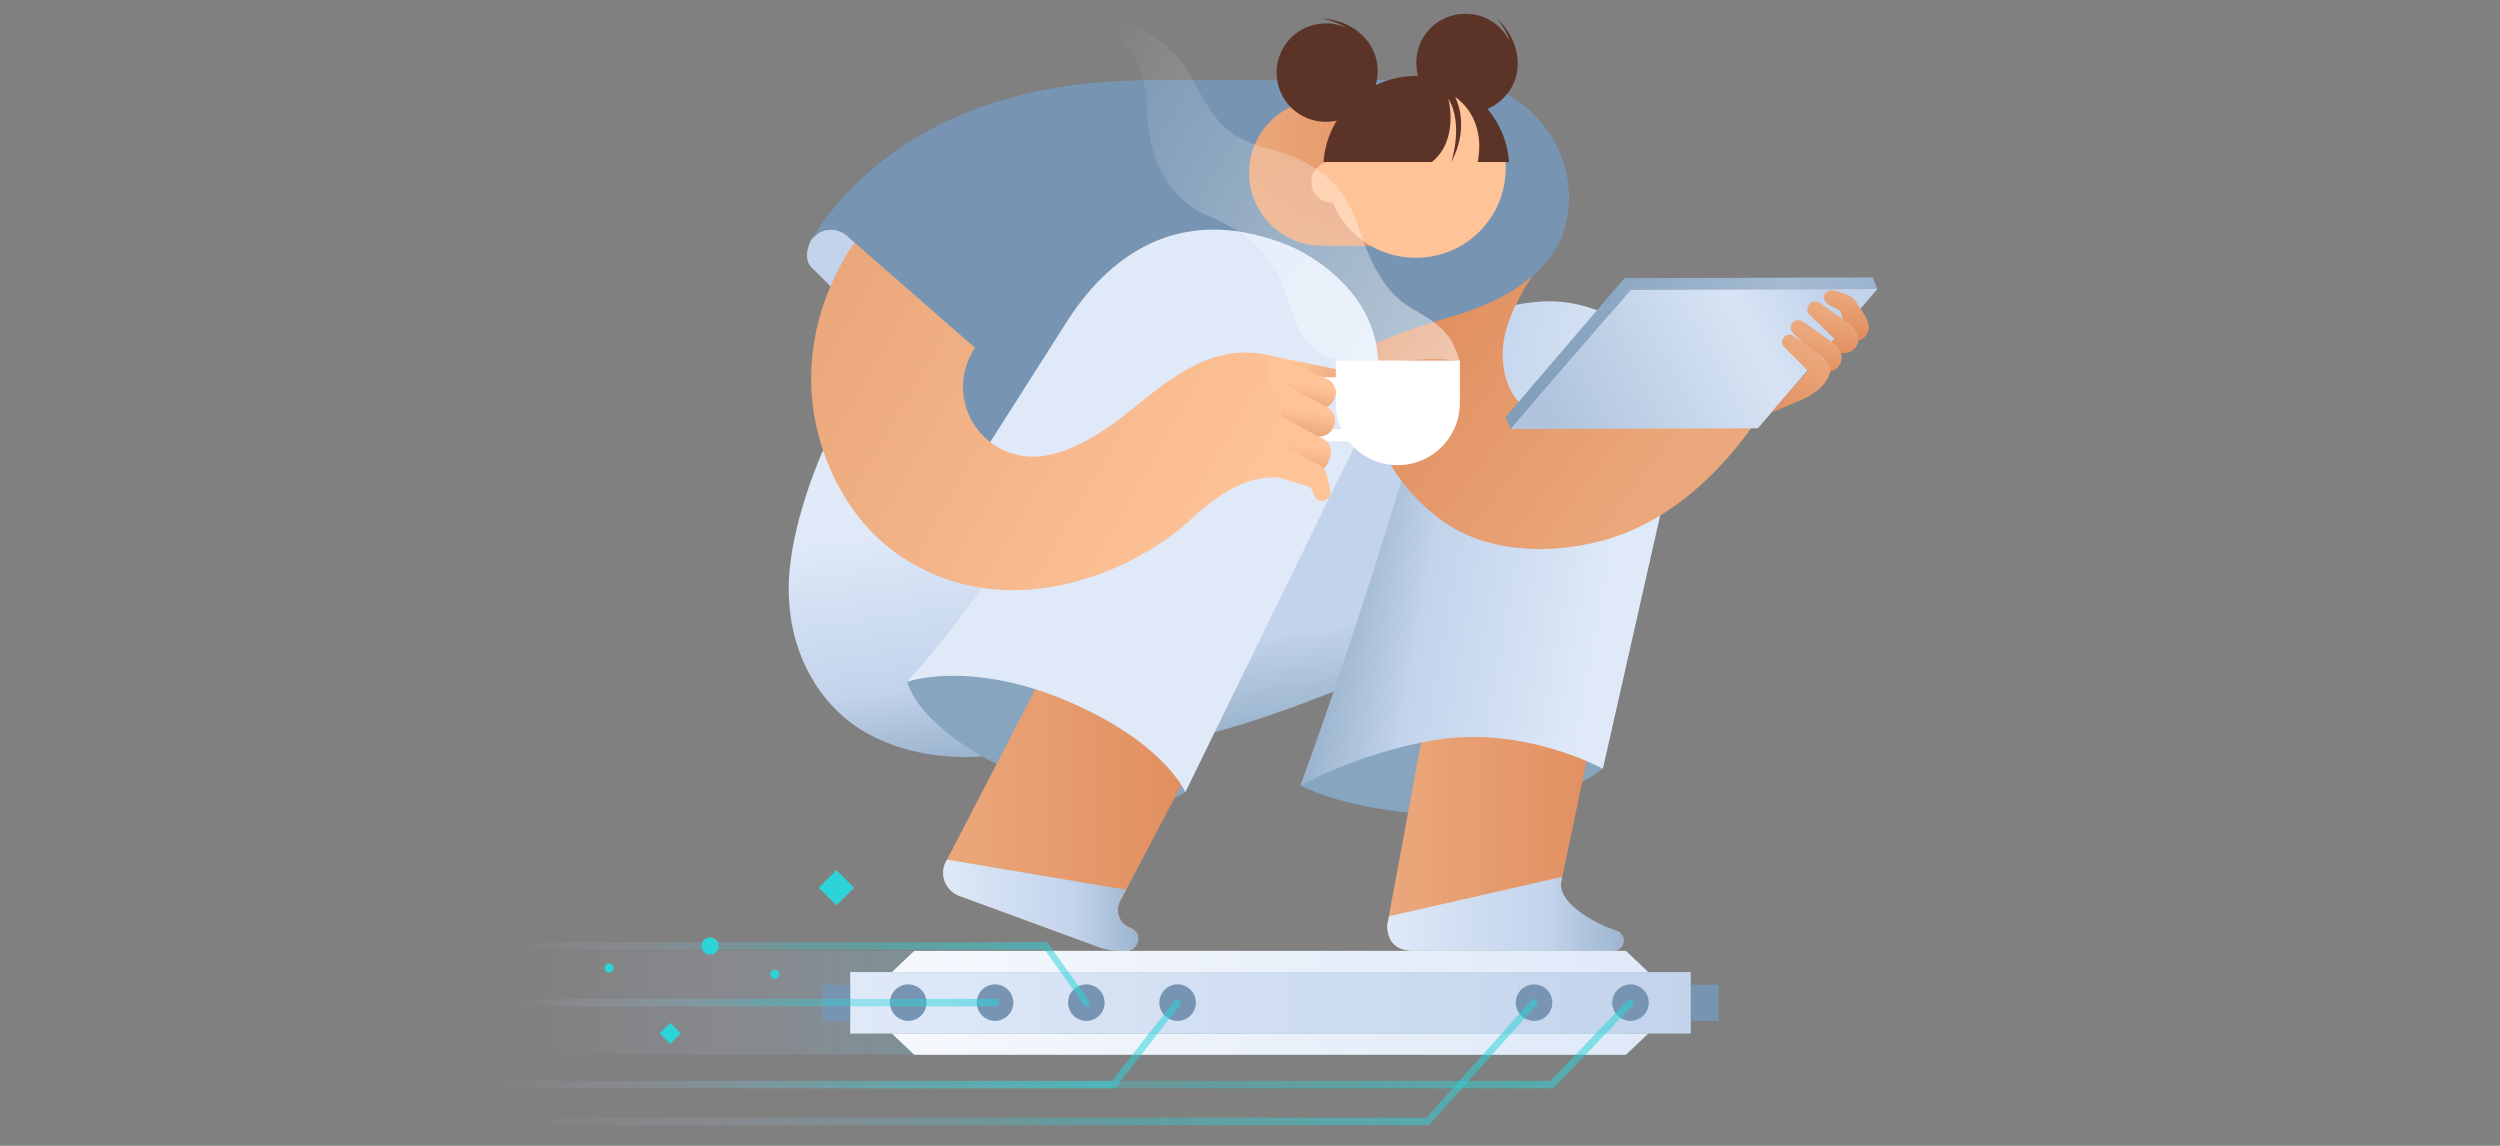 <svg width="240" height="110" fill="none" xmlns="http://www.w3.org/2000/svg"><rect width="100%" height="100%" fill="#808080" stroke="none"/><g clip-path="url(#a)"><path d="M153.878 73.798s-5.471 4.363-14.732 4.363-14.302-2.754-14.302-2.754l4.255-8.224 22.24-2.324 2.539 8.94Z" fill="#88A5BF"/><path d="m133.175 88.78 3.432-18.45c2.003-.894 14.267-3.218 16.913-2.968l-3.719 17.664c.108 3.397 4.363 3.969 4.363 3.969l.965.357c.286.072.536.286.679.572.286.68-.25 1.43-1.001 1.395h-19.272c-.93-.107-2.36-.393-2.36-2.539Z" fill="url(#b)"/><path d="m155.129 89.317-.965-.358s-4.649-1.895-4.291-4.326l.107-.465-16.626 3.79-.179.822c0 2.146 1.43 2.432 2.36 2.503h19.272c.751.036 1.287-.715 1.001-1.394-.143-.286-.357-.5-.679-.572Z" fill="url(#c)"/><path d="M96.99 43.084s-3.361 7.33-3.361 13.408c0 6.33 3.003 11.013 6.757 13.445 8.01 5.149 24.887-2.575 31.466-5.042 8.331-3.146 25.494-10.905 27.175-15.16 5.578-14.16-4.291-19.416-4.291-19.416-10.048-4.148-16.448 2.467-24.708 5.328l-17.484 7.473H96.99v-.036Z" fill="url(#d)"/><path d="M124.844 75.408s5.721-3.183 12.908-4.363c8.51-1.43 16.126 2.754 16.126 2.754l6.793-30.036c1.681-7.616-4.112-14.838-11.942-14.838-5.578 0-10.441 3.79-11.836 9.189.036.036-5.47 19.273-12.049 37.294Z" fill="url(#e)"/><path d="M171.684 35.074s-5.899 13.552-17.77 16.806c-4.971 1.358-11.442 1.358-16.055-2.325-14.374-11.513-1.824-32.395-1.824-32.395l13.731 5.936s-5.721 6.078-5.507 11.156c.072 2.002.68 3.826 2.575 5.363C153.592 45.086 166.5 32 166.5 32l5.184 3.075Z" fill="url(#f)"/><path d="M116.477 43.12c3.003-1.43 6.758-8.046 22.776-12.694 6.043-1.752 11.371-5.113 11.371-11.37 0-6.294-5.113-11.37-11.371-11.37h-28.926c-3.254 0-8.296 1.322-13.051 6.757-2.253 2.574-10.87 13.194-18.236 28.676h37.437Z" fill="#7795B2"/><path d="M126.918 9.58c-3.862 0-7.009 3.147-7.009 7.008 0 3.862 3.147 7.009 7.009 7.009h11.37V9.58h-11.37Z" fill="url(#g)"/><path d="M145.654 6.755c.393-3.075-2.003-5.006-2.003-5.006s.859.859 1.288 2.217a5.166 5.166 0 0 0-1.252-1.573c-2.002-1.645-5.006-1.359-6.65.644-1.645 2.002-1.359 5.005.643 6.65 2.003 1.645 5.078 1.502 6.794-.429a4.494 4.494 0 0 0 1.18-2.503Z" fill="#5B3427"/><path d="M127.847 19.449a1.967 1.967 0 1 0 0-3.934 1.967 1.967 0 0 0 0 3.934Z" fill="#FFC398"/><path d="M135.964 24.74a8.581 8.581 0 0 0 0-17.162 8.582 8.582 0 1 0 0 17.163Z" fill="#FFC398"/><path d="M137.466 15.551h-10.405c.321-4.612 4.183-8.26 8.903-8.26 4.72 0 8.581 3.648 8.903 8.26h-3.003c.5-2.61-.286-4.898-2.181-6.257 0 0 1.537 2.717-.358 6.257 0 0 1.216-3.647-.286-6.078 0 0 1.073 3.933-1.573 6.078Z" fill="#5B3427"/><path d="m155.952 26.707 23.813-.071.465 1.108-23.671.072-11.549 13.372-.465-1.144 11.407-13.337Z" fill="#7795B2"/><path opacity=".5" d="m155.952 26.707 23.813-.071.465 1.108-23.671.072-11.549 13.372-.465-1.144 11.407-13.337Z" fill="url(#h)"/><path d="m156.56 27.816 23.67-.072-11.478 13.373-23.742.072 11.55-13.373Z" fill="url(#i)"/><path d="m175.582 29.282 1.072.536.537 1.61-.751.857.751.322c1.144.465 2.181-.143 2.217-1.18 0 0-.036-.644-.43-1.216l-.786-1.215c-.179-.322-.501-.537-.823-.68l-.929-.322c-.537-.178-1.073-.178-1.287.287-.179.393.107.786.429 1Z" fill="url(#j)"/><path d="m173.794 30.283 2.324 2.252-.751.859.823.357c1.144.465 2.181-.143 2.216-1.18 0 0 0-.858-.893-1.501l-2.682-1.896c-.429-.321-.858-.286-1.144.036-.251.286-.286.715.107 1.073Z" fill="url(#k)"/><path d="m172.221 32.07 2.36 2.29-.751.857.751.322c1.144.465 2.181-.143 2.217-1.18 0 0 0-.858-.894-1.502l-2.682-1.895c-.429-.322-.858-.286-1.144.036-.215.286-.251.715.143 1.073Z" fill="url(#l)"/><path d="m171.363 33.394 2.181 2.181-3.504 4.04 2.789-1.18c1.752-.715 2.824-1.93 2.86-2.896 0 0 0-.786-.858-1.43l-2.503-1.752c-.429-.322-.787-.286-1.073.036-.25.286-.286.643.108 1.001Z" fill="url(#m)"/><path d="M79.076 43.084s-3.361 7.33-3.361 13.408c0 6.33 3.003 11.013 6.758 13.445 8.009 5.149 22.097 3.182 30.571-7.151 7.008-8.546 12.3-11.12 17.163-20.203 7.187-13.444-6.329-18.95-6.329-18.95-10.047-4.148-16.948.393-21.239 6.9l-8.01 12.587H79.077v-.036Z" fill="url(#n)"/><path d="M102.21 67.147c-9.332-3.861-15.125-1.716-15.125-1.716s1.001 5.113 12.122 9.476c11.12 4.362 14.624 1.072 14.624 1.072s-2.038-4.863-11.621-8.832Z" fill="#88A5BF"/><path d="M108.396 89.03c-.965-.429-1.359-1.573-.858-2.538l8.474-16.055c-2.11-3.325-4.755-6.257-13.802-9.69l-11.406 21.99c-.215.394-.286.859-.25 1.323a2.4 2.4 0 0 0 1.501 1.931l13.445 4.934c.679.25 1.359.358 2.074.358h.536c.822.036 1.394-.894 1.073-1.645-.179-.286-.465-.536-.787-.608Z" fill="url(#o)"/><path d="M108.396 89.03c-.965-.429-1.359-1.573-.858-2.538l.572-1.073-17.199-2.896-.107.214c-.215.394-.286.858-.25 1.323a2.4 2.4 0 0 0 1.501 1.931l13.445 4.934c.679.25 1.359.358 2.074.358h.536c.822.036 1.394-.894 1.073-1.645-.179-.286-.465-.536-.787-.608Z" fill="url(#p)"/><path d="M111.507 31.892s-7.652 6.436-12.014 15.697C95.13 56.85 87.05 65.467 87.05 65.467s5.792-2.145 15.124 1.716c9.547 3.97 11.621 8.868 11.621 8.868l16.377-33.504-18.665-10.655Z" fill="#DFE9F8"/><path d="M77.896 22.989s-.966 1.68 0 2.681c.965 1.002 10.047 9.798 10.047 9.798l3.719-6.687-11.693-7.759-2.073 1.967Z" fill="#C2D3EB"/><path d="M122.734 45.837c-3.004-.143-5.614 1.43-8.546 4.148-5.113 4.72-17.199 10.298-27.532 3.54-5.757-3.755-8.474-10.584-8.76-16.055-.537-11.048 7.401-21.775 19.701-25.065l4.219 13.015s-5.542 3.433-8.045 7.724a6.87 6.87 0 0 0-1.287 3.253c-.393 3.683 2.253 6.973 5.936 7.402 4.433.5 9.368-3.79 11.585-5.578 3.933-3.11 7.866-5.614 13.158-3.719.036 0 5.041 11.55-.429 11.335Z" fill="url(#q)"/><path d="m121.768 34.11 6.794 1.394c.608.107 1.001.715.894 1.323a1.127 1.127 0 0 1-1.18.93l-6.543-.287v-3.36h.035Z" fill="url(#r)"/><path d="M93.771 33.537 81.292 22.632a2.354 2.354 0 0 0-3.432.393C82.58 15.516 92.27 7.72 110.29 7.72l-1.895 14.303c.035 0-11.37 5.399-14.625 11.513Z" fill="#7795B2"/><path d="M128.241 34.61v1.609h-.716a3.075 3.075 0 1 0 0 6.15h1.967a5.915 5.915 0 0 0 4.684 2.288 5.981 5.981 0 0 0 5.971-5.97V34.61h-11.906Zm-.573 6.543a1.847 1.847 0 0 1-1.859-1.86c0-1.036.823-1.858 1.859-1.858h.573v1.287c0 .894.178 1.716.536 2.467h-1.109v-.036Z" fill="#fff"/><path d="m123.199 34.503 4.362 1.966c.608.358.858 1.145.537 1.788l-.072.179c-.286.572-.93.894-1.573.75l-3.218-.929v-3.754h-.036Z" fill="url(#s)"/><path d="m123.092 36.755 4.398 2.396c.607.358.858 1.144.536 1.788l-.072.179a1.416 1.416 0 0 1-1.573.75l-3.433-.965.144-4.148Z" fill="url(#t)"/><path d="m122.913 39.938 4.147 2.216c.644.322.894 1.109.608 1.788l-.214.536c-.25.608-.894.894-1.788.608l-3.039-1.144.286-4.005Z" fill="url(#u)"/><path d="m126.238 47.697-.429-.93-3.647-1.108.608-2.932 3.861 1.859c.394.214.644.608.751 1.037l.322 1.537c.072.322-.071.68-.393.823-.394.25-.894.107-1.073-.286Z" fill="#FFC398"/><path opacity=".5" d="M140.112 34.681c-.751-2.753-1.967-3.575-4.577-5.077-2.575-1.466-4.005-4.363-5.042-7.616-1.323-4.148-4.004-6.472-8.546-7.652-4.541-1.18-5.434-2.968-7.616-7.008-2.181-4.04-6.543-5.614-10.869-6.723 3.79 2.36 6.579 4.72 6.65 9.833.036 4.22 1.752 8.582 5.9 10.298 4.362 1.824 6.365 4.148 7.509 7.652 1.072 3.254 1.609 5.292 4.898 6.15 3.326.858 8.117-.536 11.693.143Z" fill="url(#v)"/><path d="M131.566 4.36c-1.645-2.61-4.72-2.575-4.72-2.575s1.216.143 2.396.894a4.525 4.525 0 0 0-1.967-.429c-2.61 0-4.72 2.11-4.72 4.72s2.11 4.72 4.72 4.72 4.863-2.038 4.97-4.648c.072-1.037-.25-1.967-.679-2.682Z" fill="#5B3427"/><path d="M156.095 91.283H50.375v9.94h105.72v-9.94Z" fill="url(#w)"/><path d="M162.316 93.321H81.615v5.9h80.701v-5.9Z" fill="url(#x)"/><path d="M85.619 93.321h72.621l-2.146-2.038h-68.33l-2.145 2.038Z" fill="url(#y)"/><path d="M158.24 99.22H85.619l2.145 2.039h68.33l2.146-2.038Z" fill="url(#z)"/><path d="M87.192 98.005a1.752 1.752 0 1 0 0-3.504 1.752 1.752 0 0 0 0 3.504ZM95.524 98.005a1.752 1.752 0 1 0 0-3.504 1.752 1.752 0 0 0 0 3.504ZM104.248 98.005a1.752 1.752 0 1 0 0-3.503 1.752 1.752 0 0 0 0 3.503ZM113.008 98.005a1.752 1.752 0 1 0 0-3.503 1.752 1.752 0 0 0 0 3.503ZM147.227 98.005a1.752 1.752 0 1 0 0-3.503 1.752 1.752 0 0 0 0 3.503ZM156.488 98.005a1.752 1.752 0 1 0 0-3.503 1.752 1.752 0 0 0 0 3.503ZM81.614 94.537h-2.646v3.468h2.646v-3.468ZM164.998 94.537h-2.646v3.468h2.646v-3.468Z" fill="#7795B2"/><path d="M137.058 108.017h-87.92c-.193 0-.32-.143-.32-.358 0-.214.127-.358.32-.358h87.792l10.111-11.299a.288.288 0 0 1 .448 0 .374.374 0 0 1 0 .501l-10.207 11.406c-.064.072-.128.108-.224.108Z" fill="url(#A)"/><path d="M104.303 96.61a.26.26 0 0 1-.239-.142l-3.777-5.292h-51.17c-.18 0-.3-.144-.3-.358 0-.215.12-.358.3-.358h51.29a.26.26 0 0 1 .239.144l3.867 5.434c.12.143.09.394-.03.501-.06.072-.12.072-.18.072Z" fill="url(#B)"/><path d="M95.594 96.61h-46.49c-.172 0-.287-.143-.287-.357 0-.215.115-.358.287-.358h46.49c.172 0 .287.143.287.358 0 .214-.115.357-.287.357Z" fill="url(#C)"/><path d="M148.979 104.477H63.772c-.214 0-.357-.143-.357-.358 0-.214.143-.357.357-.357h85.064l7.402-7.724a.345.345 0 0 1 .5 0 .346.346 0 0 1 0 .501l-7.509 7.831a.325.325 0 0 1-.25.107Z" fill="url(#D)"/><path d="M106.886 104.477H47.033c-.188 0-.313-.143-.313-.358 0-.214.125-.357.313-.357h59.696l6.07-7.724a.305.305 0 0 1 .438-.035c.125.107.125.357.031.5l-6.132 7.867a.333.333 0 0 1-.25.107Z" fill="url(#E)"/><path d="M58.445 93.357a.43.43 0 1 0 0-.858.43.43 0 0 0 0 .858ZM74.356 93.965a.43.43 0 1 0 0-.859.43.43 0 0 0 0 .859ZM68.17 91.64a.822.822 0 1 0 0-1.644.822.822 0 0 0 0 1.645ZM80.297 83.522l-1.694 1.694 1.694 1.694 1.694-1.694-1.694-1.694ZM64.347 98.193l-1.012 1.011 1.012 1.012 1.01-1.012-1.01-1.011Z" fill="#2CD4D9"/></g><defs><linearGradient id="b" x1="133.186" y1="79.31" x2="155.879" y2="79.31" gradientUnits="userSpaceOnUse"><stop stop-color="#EBA87C"/><stop offset="1" stop-color="#E08C5C"/></linearGradient><linearGradient id="c" x1="133.186" y1="87.728" x2="155.879" y2="87.728" gradientUnits="userSpaceOnUse"><stop stop-color="#DFE9F8"/><stop offset=".686" stop-color="#C2D3EB"/><stop offset="1" stop-color="#9CB5CE"/></linearGradient><linearGradient id="d" x1="127.464" y1="51.09" x2="129.903" y2="68.322" gradientUnits="userSpaceOnUse"><stop offset=".517" stop-color="#C2D3EB"/><stop offset="1" stop-color="#9CB5CE"/></linearGradient><linearGradient id="e" x1="154.733" y1="55.378" x2="130.006" y2="50.803" gradientUnits="userSpaceOnUse"><stop stop-color="#DFE9F8"/><stop offset=".686" stop-color="#C2D3EB"/><stop offset="1" stop-color="#9CB5CE"/></linearGradient><linearGradient id="f" x1="159.705" y1="46.027" x2="134.869" y2="27.291" gradientUnits="userSpaceOnUse"><stop stop-color="#EBA87C"/><stop offset="1" stop-color="#E08C5C"/></linearGradient><linearGradient id="g" x1="119.92" y1="16.588" x2="138.298" y2="16.588" gradientUnits="userSpaceOnUse"><stop stop-color="#EBA87C"/><stop offset="1" stop-color="#E08C5C"/></linearGradient><linearGradient id="h" x1="144.533" y1="33.914" x2="180.22" y2="33.914" gradientUnits="userSpaceOnUse"><stop stop-color="#88A5BF"/><stop offset=".753" stop-color="#D3E0F3"/><stop offset="1" stop-color="#C2D3EB"/></linearGradient><linearGradient id="i" x1="143.217" y1="44.681" x2="181.97" y2="24.324" gradientUnits="userSpaceOnUse"><stop stop-color="#B1C6DE"/><stop offset=".178" stop-color="#B0C5DD"/><stop offset=".641" stop-color="#D8E4F5"/><stop offset=".824" stop-color="#C2D3EB"/></linearGradient><linearGradient id="j" x1="177.501" y1="28.096" x2="177.091" y2="32.368" gradientUnits="userSpaceOnUse"><stop stop-color="#EBA87C"/><stop offset="1" stop-color="#E08C5C"/></linearGradient><linearGradient id="k" x1="176.224" y1="30.297" x2="175.235" y2="33.958" gradientUnits="userSpaceOnUse"><stop stop-color="#EBA87C"/><stop offset="1" stop-color="#E08C5C"/></linearGradient><linearGradient id="l" x1="174.637" y1="32.208" x2="173.634" y2="35.626" gradientUnits="userSpaceOnUse"><stop stop-color="#EBA87C"/><stop offset="1" stop-color="#E08C5C"/></linearGradient><linearGradient id="m" x1="173.669" y1="33.723" x2="170.139" y2="40.944" gradientUnits="userSpaceOnUse"><stop stop-color="#EBA87C"/><stop offset="1" stop-color="#E08C5C"/></linearGradient><linearGradient id="n" x1="104.32" y1="48.278" x2="107.434" y2="70.279" gradientUnits="userSpaceOnUse"><stop stop-color="#DFE9F8"/><stop offset=".686" stop-color="#C2D3EB"/><stop offset="1" stop-color="#9CB5CE"/></linearGradient><linearGradient id="o" x1="90.525" y1="76.032" x2="116.005" y2="76.032" gradientUnits="userSpaceOnUse"><stop stop-color="#EBA87C"/><stop offset="1" stop-color="#E08C5C"/></linearGradient><linearGradient id="p" x1="90.525" y1="86.918" x2="109.22" y2="86.918" gradientUnits="userSpaceOnUse"><stop stop-color="#DFE9F8"/><stop offset=".686" stop-color="#C2D3EB"/><stop offset="1" stop-color="#9CB5CE"/></linearGradient><linearGradient id="q" x1="119.067" y1="48.438" x2="82.466" y2="27.414" gradientUnits="userSpaceOnUse"><stop stop-color="#FFC398"/><stop offset="1" stop-color="#EBA87C"/></linearGradient><linearGradient id="r" x1="123.821" y1="35.982" x2="128.981" y2="37.844" gradientUnits="userSpaceOnUse"><stop stop-color="#FFC398"/><stop offset="1" stop-color="#EBA87C"/></linearGradient><linearGradient id="s" x1="125.57" y1="37.005" x2="125.218" y2="38.911" gradientUnits="userSpaceOnUse"><stop stop-color="#FFC398"/><stop offset="1" stop-color="#EBA87C"/></linearGradient><linearGradient id="t" x1="125.466" y1="39.445" x2="125.079" y2="41.537" gradientUnits="userSpaceOnUse"><stop stop-color="#FFC398"/><stop offset="1" stop-color="#EBA87C"/></linearGradient><linearGradient id="u" x1="125.289" y1="42.773" x2="125.146" y2="45.352" gradientUnits="userSpaceOnUse"><stop stop-color="#FFC398"/><stop offset="1" stop-color="#EBA87C"/></linearGradient><linearGradient id="v" x1="142.68" y1="32.929" x2="102.258" y2="8.859" gradientUnits="userSpaceOnUse"><stop stop-color="#fff"/><stop offset="1" stop-color="#fff" stop-opacity="0"/></linearGradient><linearGradient id="w" x1="156.1" y1="96.266" x2="50.388" y2="96.266" gradientUnits="userSpaceOnUse"><stop stop-color="#2CD4D9" stop-opacity=".61"/><stop offset=".002" stop-color="#2CD4D9" stop-opacity=".55"/><stop offset=".475" stop-color="#2CD4D9" stop-opacity=".31"/><stop offset=".82" stop-color="#B8C4EB" stop-opacity=".132"/><stop offset="1" stop-color="#C2D3EB" stop-opacity="0"/></linearGradient><linearGradient id="x" x1="81.625" y1="96.268" x2="162.343" y2="96.268" gradientUnits="userSpaceOnUse"><stop stop-color="#DFE9F8"/><stop offset="1" stop-color="#C2D3EB"/></linearGradient><linearGradient id="y" x1="85.624" y1="92.31" x2="158.235" y2="92.31" gradientUnits="userSpaceOnUse"><stop stop-color="#F6F8FD"/><stop offset="1" stop-color="#DFE9F8"/></linearGradient><linearGradient id="z" x1="85.624" y1="100.226" x2="158.235" y2="100.226" gradientUnits="userSpaceOnUse"><stop stop-color="#F6F8FD"/><stop offset="1" stop-color="#DFE9F8"/></linearGradient><linearGradient id="A" x1="147.59" y1="101.972" x2="48.829" y2="101.972" gradientUnits="userSpaceOnUse"><stop stop-color="#2CD4D9" stop-opacity=".61"/><stop offset=".002" stop-color="#2CD4D9" stop-opacity=".55"/><stop offset=".475" stop-color="#2CD4D9" stop-opacity=".31"/><stop offset=".82" stop-color="#B8C4EB" stop-opacity=".132"/><stop offset="1" stop-color="#C2D3EB" stop-opacity="0"/></linearGradient><linearGradient id="B" x1="104.593" y1="93.544" x2="48.824" y2="93.544" gradientUnits="userSpaceOnUse"><stop stop-color="#2CD4D9" stop-opacity=".61"/><stop offset=".002" stop-color="#2CD4D9" stop-opacity=".55"/><stop offset=".475" stop-color="#2CD4D9" stop-opacity=".31"/><stop offset=".82" stop-color="#B8C4EB" stop-opacity=".132"/><stop offset="1" stop-color="#C2D3EB" stop-opacity="0"/></linearGradient><linearGradient id="C" x1="95.884" y1="96.254" x2="48.823" y2="96.254" gradientUnits="userSpaceOnUse"><stop stop-color="#2CD4D9" stop-opacity=".61"/><stop offset=".002" stop-color="#2CD4D9" stop-opacity=".55"/><stop offset=".475" stop-color="#2CD4D9" stop-opacity=".31"/><stop offset=".82" stop-color="#B8C4EB" stop-opacity=".132"/><stop offset="1" stop-color="#C2D3EB" stop-opacity="0"/></linearGradient><linearGradient id="D" x1="156.85" y1="100.215" x2="63.426" y2="100.215" gradientUnits="userSpaceOnUse"><stop stop-color="#2CD4D9" stop-opacity=".61"/><stop offset=".002" stop-color="#2CD4D9" stop-opacity=".55"/><stop offset=".475" stop-color="#2CD4D9" stop-opacity=".31"/><stop offset=".82" stop-color="#B8C4EB" stop-opacity=".132"/><stop offset="1" stop-color="#C2D3EB" stop-opacity="0"/></linearGradient><linearGradient id="E" x1="113.339" y1="100.213" x2="46.728" y2="100.213" gradientUnits="userSpaceOnUse"><stop stop-color="#2CD4D9" stop-opacity=".61"/><stop offset=".002" stop-color="#2CD4D9" stop-opacity=".55"/><stop offset=".475" stop-color="#2CD4D9" stop-opacity=".31"/><stop offset=".82" stop-color="#B8C4EB" stop-opacity=".132"/><stop offset="1" stop-color="#C2D3EB" stop-opacity="0"/></linearGradient><clipPath id="a"><path fill="#fff" d="M0 0h240v110H0z"/></clipPath></defs></svg>